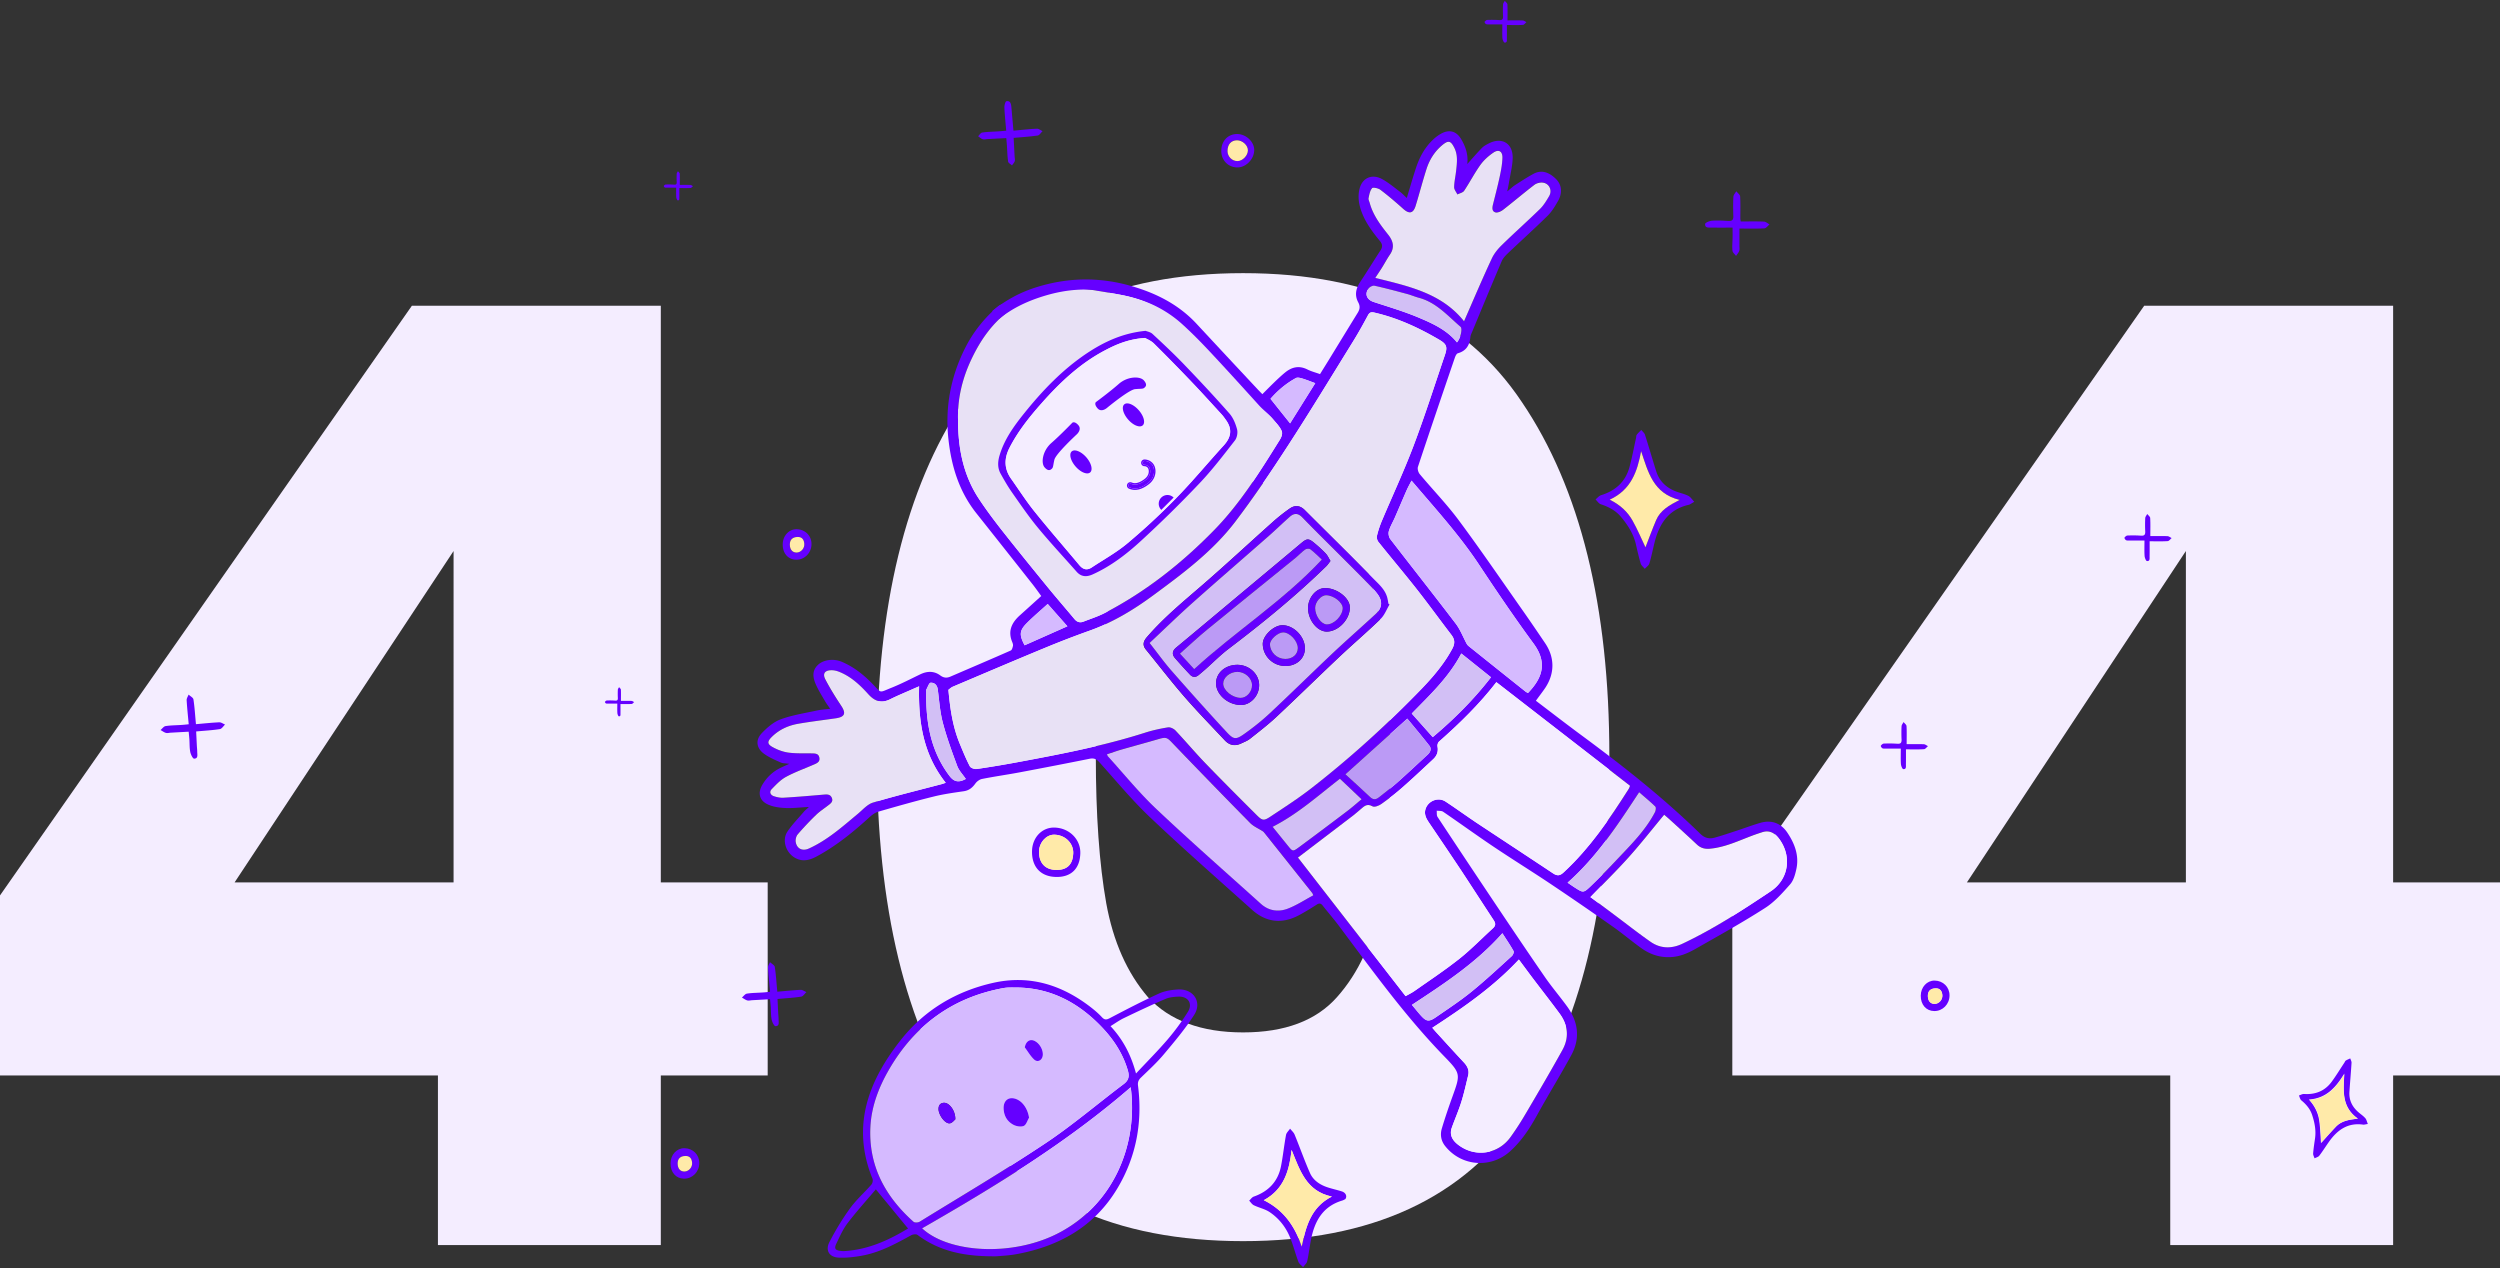 <svg id="404" viewBox="0 0 832 422" fill="none" xmlns="http://www.w3.org/2000/svg" class="mb-20"><rect x="0" y="0" width="832" height="422" fill="#333333" stroke="none"/><path d="M0 357.913v-59.914l137.069-196.241h82.848v191.899h35.569v64.256h-35.569v56.441h-74.173v-56.441H0zM150.949 183.38L78.077 293.657h72.872V183.38zM291.817 251.544c0-49.784 9.543-89.003 28.628-117.658 19.375-28.654 50.461-42.982 93.259-42.982s73.74 14.328 92.825 42.982c19.375 28.655 29.062 67.874 29.062 117.658 0 50.362-9.687 89.871-29.062 118.525-19.085 28.655-50.027 42.982-92.825 42.982s-73.884-14.327-93.259-42.982c-19.085-28.654-28.628-68.163-28.628-118.525zm170.902 0c0-29.234-3.181-51.665-9.543-67.295-6.361-15.919-19.519-23.879-39.472-23.879-19.953 0-33.11 7.96-39.472 23.879-6.362 15.63-9.543 38.061-9.543 67.295 0 19.682 1.157 36.035 3.47 49.06 2.313 12.735 6.94 23.155 13.88 31.259 7.23 7.815 17.785 11.723 31.665 11.723 13.881 0 24.291-3.908 31.231-11.723 7.229-8.104 12.001-18.524 14.314-31.259 2.314-13.025 3.47-29.378 3.47-49.06zM576.514 357.913v-59.914l137.069-196.241h82.848v191.899H832v64.256h-35.569v56.441h-74.173v-56.441H576.514zM727.463 183.38l-72.872 110.277h72.872V183.38z" fill="#F4EDFF"></path><path fill-rule="evenodd" clip-rule="evenodd" d="M511.141 233.21c5.222 3.962 10.228 7.844 15.328 11.603 13.772 10.157 27.178 20.76 39.435 32.715 1.461 1.42 2.976 1.717 4.735 1.244 2.449-.676 4.857-1.501 7.278-2.299 2.652-.866 5.276-1.867 7.955-2.637 3.639-1.055 6.818.081 8.942 3.245 2.462 3.665 3.991 7.655 3.017 12.145-.393 1.771-.92 3.773-2.07 5.071-2.53 2.867-5.168 5.856-8.347 7.885-7.468 4.801-15.26 9.115-22.971 13.51-2.638 1.501-5.357 2.718-8.577 2.84-3.707.149-6.859-.987-9.754-3.07-3.165-2.285-6.169-4.828-9.361-7.073a1151.996 1151.996 0 00-20.739-14.241c-6.25-4.178-12.649-8.141-18.899-12.333-5.669-3.801-11.202-7.817-16.843-11.671-.541-.366-1.407-.244-2.138-.352.082.703-.067 1.555.285 2.083a4888.719 4888.719 0 0019.819 29.806c5.289 7.898 10.592 15.783 15.99 23.599 2.3 3.314 4.938 6.397 7.305 9.656 3.68 5.058 4.451 10.549 1.448 16.121-3.666 6.775-7.738 13.321-11.445 20.069-2.476 4.504-5.236 8.71-9.118 12.158-6.413 5.68-16.207 4.842-21.51-1.934-1.367-1.744-1.664-3.786-1.055-5.815 1.082-3.624 2.313-7.208 3.598-10.778 2.557-7.101 2.692-7.547-2.543-12.929-13.204-13.538-24.189-28.847-35.471-43.912-1.678-2.232-3.531-4.341-5.249-6.546-.636-.811-1.191-.825-2.03-.284-1.934 1.244-3.896 2.448-5.925 3.53-5.547 2.948-10.85 2.367-15.503-1.799-11.378-10.224-22.89-20.299-33.983-30.821-6.034-5.72-11.351-12.185-16.924-18.379-.961-1.068-1.867-1.379-3.234-1.095a1916.398 1916.398 0 01-23.255 4.517c-4.153.784-8.333 1.366-12.486 2.191-.826.162-1.745.825-2.246 1.528-1.001 1.393-2.11 2.313-3.883 2.57-3.368.486-6.764.96-10.078 1.785-6.156 1.528-12.257 3.259-18.345 5.017-1.014.298-1.988 1.001-2.8 1.731-5.479 4.99-11.188 9.67-17.749 13.186-2.313 1.244-4.721 1.88-7.265.379-2.962-1.745-4.315-5.856-2.408-8.696 1.583-2.353 3.599-4.396 5.452-6.573.379-.446.852-.825 1.678-1.596-3.004.149-5.52.474-8.009.338-1.989-.108-4.126-.405-5.871-1.284-2.719-1.366-3.152-3.855-1.583-6.492 1.502-2.515 3.571-4.449 6.25-5.693.717-.338 1.447-.663 2.679-1.218-1.299-.202-2.179-.148-2.896-.473-1.853-.838-3.774-1.65-5.411-2.813-2.611-1.866-3.057-4.584-.866-6.897 1.8-1.893 3.978-3.787 6.359-4.652 3.869-1.42 8.022-2.042 12.08-2.935 1.313-.284 2.665-.351 4.343-.568-.663-.96-1.19-1.636-1.61-2.353-1.055-1.826-2.191-3.611-3.057-5.518-1.042-2.285-1.556-4.665.595-6.721 1.826-1.758 5.235-2.177 7.887-1.055 4.031 1.691 7.346 4.341 10.363 7.465 2.989 3.084 1.961 2.908 6.141 1.231 3.288-1.312 6.44-2.948 9.633-4.49 2.313-1.122 4.613-1.19 6.696.352 1.164.865 2.205.906 3.436.365 6.67-2.881 13.366-5.721 20.009-8.656.405-.175.622-.987.744-1.541.081-.392-.081-.866-.244-1.271-1.542-3.679-.162-6.492 2.584-8.94 2.313-2.069 4.6-4.152 7.075-6.383-.974-1.325-1.988-2.786-3.098-4.179a7945.228 7945.228 0 00-18.506-23.383c-5.723-7.208-8.293-15.593-9.281-24.586-1.163-10.603.704-20.651 5.452-30.199 2.787-5.599 6.588-10.305 11.377-14.335 13.15-5.883 22.43-8.764 35.39-6.1 4.37.893 9.091 1.218 13.299 2.61 9.632 3.192 16.301 9.751 23.12 17.217 4.599 5.044 9.064 9.872 13.514 15.038-.865-.865 1.57.663 1.962 1.096 2.178-2.178 5.479-5.572 7.928-7.574 2.272-1.853 4.68-2.38 7.427-1.001 1.258.636 2.665.988 4.193 1.542.934-1.515 1.881-3.029 2.814-4.544 3.247-5.301 6.48-10.603 9.741-15.89.703-1.15.852-2.164.162-3.449-1.272-2.367-.798-4.625.676-6.83 2.314-3.462 4.465-7.018 6.751-10.494.785-1.204.595-2.11-.271-3.165-2.976-3.624-5.736-7.424-6.764-12.09-.365-1.677-.379-3.61.054-5.274.934-3.611 4.167-4.977 7.454-3.192 2.151 1.177 4.072 2.8 6.048 4.287.73.541 1.352 1.244 2.205 2.029 1.055-3.476 1.988-6.735 3.044-9.954 1.231-3.773 3.111-7.194 6.128-9.859a12.777 12.777 0 012.273-1.609c2.732-1.488 5.059-.838 6.656 1.84 1.515 2.542 2.408 5.287 2.029 8.29 1.65-1.84 3.206-3.652 4.87-5.356.636-.65 1.502-1.11 2.327-1.528 4.329-2.205 8.036-.014 7.914 4.909-.068 2.759-.812 5.518-1.258 8.277-.122.784-.298 1.555-.555 2.812 1.123-.92 1.826-1.609 2.625-2.123 1.975-1.271 3.963-2.556 6.02-3.692 2.949-1.623 5.506-.378 7.575 1.664 1.989 1.947 2.192 4.747.65 7.397-.988 1.718-2.043 3.49-3.436 4.855-4.289 4.22-8.767 8.25-13.136 12.402-.839.797-1.705 1.69-2.138 2.718-3.314 7.763-6.534 15.566-9.781 23.369-.257.622-.595 1.271-.649 1.934-.257 2.691-1.421 4.558-4.153 5.328-.433.122-.798.879-.988 1.42-4.14 12.104-8.266 24.222-12.297 36.366-.23.676.095 1.826.568 2.407 4.343 5.207 9.091 10.089 13.109 15.526 7.332 9.872 14.272 20.056 21.348 30.117 2.462 3.503 4.87 7.06 7.278 10.617 3.22 4.733 3.26 10.048.095 14.849-.88 1.312-1.908 2.623-3.153 4.341zm-195.51-3.638c.581 6.532 1.488 12.428 3.788 18 1.041 2.516 2.07 5.045 3.328 7.452.297.568 1.555 1.014 2.286.906 4.735-.69 9.456-1.488 14.151-2.367 14.11-2.637 28.206-5.342 41.91-9.723 2.476-.785 5.033-1.353 7.589-1.758.772-.122 1.922.419 2.49 1.041 3.368 3.57 6.52 7.33 9.916 10.86 5.601 5.815 11.323 11.522 17.046 17.229 1.948 1.947 2.408 2.056 4.68.541 4.654-3.083 9.375-6.126 13.772-9.561 11.432-8.926 22.227-18.569 32.468-28.833 5.303-5.329 10.606-10.657 14.232-17.406.974-1.825.893-3.137-.311-4.706-3.856-5.031-7.576-10.17-11.486-15.147-4.18-5.314-8.55-10.481-12.784-15.768-.406-.501-.622-1.42-.46-2.042.406-1.677.96-3.341 1.623-4.937 3.518-8.344 7.373-16.566 10.566-25.032 3.761-9.927 6.98-20.056 10.403-30.118.947-2.786.582-3.692-1.907-5.153-6.792-3.976-13.867-7.262-21.591-9.02-1.002-.23-1.556-.081-2.084.893-1.556 2.894-3.152 5.788-4.884 8.587-7.197 11.617-14.285 23.302-21.726 34.77-5.574 8.601-11.323 17.108-17.506 25.263-7.467 9.859-17.356 17.216-27.232 24.491-6.575 4.855-13.501 9.075-21.266 11.847a319.073 319.073 0 00-14.746 5.68c-10.282 4.247-20.509 8.615-30.75 12.956-.649.271-1.191.825-1.515 1.055zm116.329 55.827c11.878 15.295 23.81 30.645 35.823 46.102 1.015-.568 2.03-1.041 2.922-1.677 5.033-3.543 10.174-6.924 14.99-10.751 3.923-3.111 7.427-6.762 11.147-10.143.974-.879.961-1.636.244-2.718-3.64-5.491-7.17-11.049-10.809-16.553-3.572-5.383-7.211-10.725-10.823-16.08-.934-1.38-1.596-2.84-.961-4.544.974-2.61 4.208-3.828 6.562-2.299 3.49 2.272 6.831 4.746 10.295 7.046 8.495 5.639 17.032 11.211 25.514 16.864 1.38.919 2.259.838 3.49-.298 8.78-8.087 15.368-17.865 21.713-27.845.19-.298.271-.65.42-1.015-14.841-11.495-29.614-22.936-44.495-34.472-5.614 7.276-12.189 13.7-19.088 19.785-.366.325-.596 1.109-.501 1.596.338 1.704-.176 3.084-1.393 4.22-3.409 3.178-6.792 6.383-10.295 9.453-2.233 1.961-4.614 3.8-7.035 5.518-.785.554-2.259 1.122-2.882.757-1.961-1.163-2.949.122-4.153 1.122-.771.636-1.501 1.312-2.286 1.907-6.128 4.68-12.257 9.345-18.399 14.025zM318.837 140.003c.027 9.291 1.759 18.177 6.981 26.061 2.394 3.624 5.019 7.114 7.697 10.535 5.006 6.343 10.106 12.618 15.206 18.879 2.909 3.557 5.925 7.033 8.874 10.562.812.974 1.8 1.299 2.977.839 2.367-.933 4.829-1.704 7.075-2.867 13.772-7.141 25.785-16.661 36.553-27.724 8.631-8.858 15.139-19.366 21.659-29.82 1.096-1.745 1.164-3.056-.189-4.639-7.644-8.912-15.03-18.041-22.917-26.736-7.86-8.669-17.546-14.593-29.208-16.865-3.044-.595-6.114-1.082-9.185-1.596-10.106-1.663-19.319.366-27.774 6.262-6.209 4.328-10.268 10.211-13.393 16.864-3.003 6.397-4.586 13.132-4.356 20.245zm-12.96 88.406c-.758.325-1.312.554-1.853.798-2.611 1.163-5.263 2.245-7.806 3.516-2.963 1.474-5.195.609-7.265-1.69-2.719-3.016-5.668-5.789-9.497-7.371-.893-.365-1.907-.622-2.854-.608-2.138.054-2.936 1.136-1.962 3.029 1.556 3.016 3.355 5.91 5.249 8.736 1.705 2.57 1.299 3.787-1.772 4.233-4.18.622-8.388 1.096-12.541 1.826-3.287.581-6.304 1.947-8.726 4.341-1.596 1.582-1.582 2.421.339 3.462 1.596.866 3.395 1.542 5.167 1.785 2.517.339 5.087.23 7.63.257 1.15.014 2.368-.04 2.665 1.407.298 1.447-.865 1.907-1.907 2.353-3.085 1.339-6.264 2.475-9.199 4.071-1.786.973-3.274 2.569-4.735 4.057-.88.892-.487 1.961.676 2.353 1.028.352 2.192.581 3.261.514 4.396-.257 8.793-.636 13.176-1.014 1.164-.095 2.327-.257 2.882 1.054.541 1.272-.433 1.921-1.286 2.57-1.339 1.014-2.759 1.947-3.95 3.11a102.75 102.75 0 00-6.115 6.478c-.527.609-.798 1.745-.663 2.556.366 2.205 2.233 3.124 4.357 2.164 6.196-2.786 11.201-7.276 16.342-11.576 1.61-1.339 3.138-3.151 5.019-3.719 7.549-2.259 15.219-4.125 22.849-6.14.392-.108.758-.257 1.366-.446-7.467-9.427-9.145-20.327-8.847-32.106zm181.36-121.485c3.179-7.262 6.088-14.119 9.199-20.88.771-1.678 2.029-3.233 3.369-4.531 4.166-4.07 8.536-7.952 12.703-12.023 1.217-1.19 2.137-2.745 3.017-4.233 1.15-1.934.094-4.26-2.097-4.517-.907-.108-2.07.19-2.787.73-3.531 2.705-6.927 5.6-10.444 8.331-.69.528-1.826 1.055-2.543.839-1.204-.365-1.069-1.596-.785-2.705.785-3.07 1.583-6.126 2.232-9.223.433-2.056.839-4.152.893-6.248.054-2.178-1.244-2.922-3.017-1.704-1.609 1.095-3.152 2.46-4.275 4.03-1.975 2.772-3.557 5.842-5.451 8.669-.42.622-1.475.824-2.246 1.217-.379-.812-1.096-1.637-1.082-2.448.04-1.853.487-3.692.676-5.545.271-2.583.622-5.18-.676-7.668-1.137-2.177-1.881-2.434-3.829-.852-2.624 2.137-4.37 4.923-5.384 8.114-1.272 4.017-2.341 8.115-3.585 12.145-.798 2.61-2.178 2.84-4.18 1.014-2.435-2.19-4.938-4.328-7.549-6.302-.717-.541-2.462-.92-2.773-.555-.717.839-.934 2.164-1.177 3.327-.109.487.243 1.069.392 1.61 1.082 4.07 3.571 7.343 6.142 10.548 1.677 2.096 2.218 4.233.568 6.64-.947 1.38-1.732 2.868-2.611 4.288-.704 1.135-1.461 2.245-2.259 3.448 11.079 2.8 22.064 5.085 29.559 14.484zm42.046 191.633c2.543 1.88 5.195 3.814 7.833 5.775 4.085 3.043 8.076 6.221 12.256 9.115 3.274 2.272 6.927 2.299 10.485.622 10.376-4.896 19.981-11.117 29.478-17.486 6.034-4.044 7.075-11.739 2.679-17.554-1.353-1.799-3.125-2.867-5.506-2.11-1.123.352-2.246.73-3.342 1.15-4.64 1.744-9.145 3.935-14.205 4.368-1.691.149-3.003-.244-4.234-1.407-2.99-2.813-6.034-5.558-9.064-8.33-.717-.65-1.461-1.272-1.826-1.583-4.018 4.842-7.765 9.629-11.81 14.146-4.099 4.598-8.496 8.899-12.744 13.294zm-52.612 43.493c.447.514.92 1.082 1.407 1.623 3.017 3.3 6.02 6.627 9.078 9.886 1.19 1.271 1.867 2.65 1.434 4.381-.717 2.949-1.367 5.91-2.273 8.805-.906 2.894-2.137 5.693-3.166 8.56-.838 2.34.19 4.152 1.962 5.558 5.628 4.463 13.42 3.395 17.6-2.461 1.8-2.515 3.491-5.139 5.06-7.817 4.126-7.005 8.252-14.024 12.189-21.137 2.273-4.112 1.894-8.291-.906-12.091-2.909-3.949-5.939-7.817-8.902-11.725-1.556-2.056-3.085-4.138-4.681-6.289-8.469 9.088-18.466 15.972-28.802 22.707zm-39.624-44.074c-.203-.501-.23-.704-.338-.839-5.303-6.667-10.593-13.321-15.896-19.975-.149-.189-.325-.392-.527-.527-1.421-.92-3.085-1.609-4.248-2.786a2628.687 2628.687 0 01-25.704-26.453c-1.948-2.028-2.192-2.204-4.978-1.392-4.113 1.203-8.253 2.312-12.365 3.502-1.529.446-3.031.987-4.586 1.501.162.338.203.528.311.663 5.357 5.883 10.376 12.104 16.139 17.554 11.377 10.751 23.174 21.07 34.795 31.551 2.624 2.367 5.803 2.773 8.901 1.609 2.963-1.095 5.682-2.907 8.496-4.408zm32.711-138.025c-.622 1.204-1.163 2.164-1.609 3.165-1.326 3.016-2.598 6.045-3.91 9.061-.676 1.528-1.569 2.989-2.029 4.584-.23.785-.014 2.002.487 2.651 7.224 9.399 14.597 18.69 21.767 28.13 1.542 2.015 2.448 4.503 3.679 6.762.203.365.542.662.866.919 6.21 4.977 12.419 9.94 18.629 14.89.27.216.595.365.865.527 4.56-4.746 6.751-9.845 1.867-16.472-6.29-8.547-12.256-17.351-18.114-26.209-6.575-9.926-14.57-18.676-22.498-28.008zm-22.01 97.737c2.841 2.597 5.56 5.031 8.198 7.546 1.015.974 1.921.947 2.936.136 2.029-1.637 4.139-3.178 6.087-4.909 3.437-3.043 6.778-6.208 10.16-9.318.934-.866 1.353-1.961.555-2.989-2.381-3.057-4.897-6.005-7.332-8.994-6.995 6.303-13.596 12.226-20.604 18.528zm48.458-32.295c-3.341-2.678-6.52-5.22-9.875-7.911-4.221 8.006-10.579 13.902-16.491 19.988l6.98 7.844c7.13-5.991 13.61-12.469 19.386-19.921zm3.788 85.187c-8.712 9.845-19.359 16.77-30.1 23.843 1.001 1.203 1.853 2.258 2.746 3.286 2.029 2.312 2.841 2.488 5.317.771 3.977-2.759 8.049-5.41 11.796-8.466 4.613-3.746 8.97-7.831 13.38-11.82.406-.365.784-1.312.595-1.664-1.109-1.988-2.408-3.867-3.734-5.95zm-46.862-44.588c-2.462-2.34-4.789-4.544-7.183-6.83-7.197 5.545-13.975 11.698-22.403 15.999 1.704 2.11 3.382 4.179 5.046 6.248 1.623 2.015 1.664 2.069 3.801.487 5.29-3.922 10.566-7.871 15.815-11.847 1.664-1.258 3.233-2.651 4.924-4.057zm92.371-2.34c-7.156 10.914-14.083 21.49-23.809 30.104.933.636 1.677 1.163 2.448 1.65 2.706 1.731 2.828 1.826 5.209-.446 3.043-2.921 5.993-5.951 8.888-9.021 4.586-4.882 9.388-9.601 12.527-15.633.27-.528.419-1.582.122-1.88-1.664-1.636-3.491-3.124-5.385-4.774zm-60.62-149.709c1.191-1.393 1.935-4.544 1.177-5.18-4.261-3.651-8.009-8.046-13.745-9.615-1.38-.379-2.692-.947-4.072-1.312-3.585-.96-7.183-1.947-10.809-2.732-.595-.135-1.65.433-2.043.987-1.298 1.894-.432 3.693 1.773 4.409 5.059 1.664 10.186 3.178 15.084 5.248 4.64 1.961 9.307 4.097 12.635 8.195zM321.421 259.23c-1.015-1.501-2.259-2.759-2.828-4.26-1.772-4.761-3.53-9.548-4.816-14.444-.947-3.57-1.204-7.33-1.677-11.022-.19-1.514-1.096-2.38-2.395-2.285-.514.027-.947 1.433-1.393 2.218-.081.149-.054.365-.054.554-.203 10.197 1.393 19.894 7.779 28.292 1.447 1.907 3.016 2.272 5.384.947zm101.408-126.502c2.191 2.759 4.302 5.396 6.507 8.168 2.814-4.49 5.519-8.817 8.374-13.375-1.664-.609-2.976-1.15-4.329-1.555-.676-.203-1.583-.433-2.11-.149-3.22 1.785-6.021 4.098-8.442 6.911zm-74.149 68.268c-2.489 2.259-4.816 4.22-6.94 6.356-2.502 2.516-2.584 3.936-.744 7.398 4.641-2.056 9.294-4.125 14.232-6.329-2.192-2.489-4.234-4.788-6.548-7.425z" fill="#6500FF"></path><path fill-rule="evenodd" clip-rule="evenodd" d="M331.621 418.095c-10.335.121-18.858-1.542-26.285-7.127-.433-.325-1.542-.19-2.111.135-5.235 2.88-10.498 5.747-16.463 6.802-2.49.447-5.06.744-7.576.636-3.152-.122-4.6-2.353-3.166-5.153 2.002-3.895 4.289-7.695 6.859-11.238 2.07-2.854 4.762-5.234 7.102-7.898.379-.433.609-1.406.406-1.92-7.116-17.446-1.488-32.39 9.308-46.117 7.927-10.075 18.493-16.377 30.966-19.149 12.026-2.678 22.754.716 32.332 8.127 1.326 1.028 2.611 2.124 3.748 3.354.933 1.001 1.583.825 2.692.244 5.384-2.827 10.782-5.626 16.301-8.155 1.921-.879 4.194-1.217 6.345-1.339 5.114-.27 8.077 4.206 5.33 8.479-2.962 4.626-6.547 8.886-10.092 13.105-2.313 2.759-4.992 5.207-7.576 7.709-.852.811-1.163 1.582-1.001 2.772 1.529 12.131-.608 23.626-6.859 34.094-7.548 12.672-19.331 19.298-33.563 21.922-2.638.487-5.33.581-6.697.717zm6.778-89.447c-.934 0-1.867-.027-2.8.013-.555.014-1.123.082-1.664.176-16.884 3.097-29.465 12.32-38.028 27.034-3.423 5.883-5.885 12.239-6.237 19.164-.649 12.956 4.924 23.18 14.354 31.578.392.338 1.528.297 2.042-.027 13.962-8.601 28.099-16.946 41.749-26.034 9.077-6.045 17.424-13.199 26.15-19.771 1.731-1.312 1.948-2.651 1.353-4.626-1.854-6.275-5.506-11.36-10.12-15.836-7.467-7.249-16.233-11.549-26.799-11.671zm37.906 33.201c-21.388 18.514-45.171 33.012-69.427 46.941 8.78 8.169 29.871 9.548 45.198 1.677 18.141-9.291 26.786-29.049 24.229-48.618zm1.759-4.585c3.761-4.03 7.319-7.587 10.579-11.4a77.638 77.638 0 006.696-9.142c1.692-2.705.068-5.166-3.152-5.045-1.474.054-3.043.217-4.369.785-4.668 2.015-9.267 4.178-13.84 6.383-1.474.717-2.827 1.69-4.396 2.664 4.18 4.476 6.818 9.548 8.482 15.755zm-86.581 38.557c-3.085 3.651-6.413 7.316-9.402 11.238-1.556 2.042-2.625 4.49-3.748 6.83-.784 1.636-.365 2.204 1.475 2.421.365.04.744.067 1.109.054 7.901-.447 14.841-3.598 21.28-7.52-3.504-4.26-6.94-8.439-10.714-13.023zM447.734 399.056c-.257.121-.622.365-1.028.486-6.426 1.907-9.172 6.789-10.376 12.875-.487 2.434-.757 4.909-1.299 7.33-.162.717-.892 1.312-1.366 1.961-.528-.581-1.299-1.082-1.556-1.772-.96-2.556-1.637-5.22-2.638-7.762-1.407-3.611-3.734-6.641-6.94-8.791-1.555-1.041-3.531-1.433-5.249-2.272-.622-.297-1.041-1.001-1.555-1.528.5-.46.933-1.15 1.528-1.352 4.911-1.731 8.09-5.031 9.078-10.184.663-3.408 1.014-6.883 1.65-10.305.135-.771.893-1.42 1.353-2.123.514.662 1.218 1.244 1.515 1.988 1.745 4.246 3.26 8.587 5.114 12.78 1.109 2.488 3.355 3.949 5.939 4.787 1.528.501 3.125.839 4.653 1.326 1.286.405 1.854 1.582 1.177 2.556zm-14.515 15.822c1.393-6.761 3.098-13.145 10.038-16.674-8.564-1.745-10.674-8.832-13.42-15.526-.758 6.897-2.517 13.105-9.24 16.743 6.696 3.313 10.389 8.763 12.622 15.457zM563.861 166.997c-.933.514-1.366.893-1.853 1.001-6.683 1.528-9.795 6.289-11.35 12.469-.596 2.353-1.055 4.733-1.745 7.046-.203.69-1.001 1.204-1.529 1.799-.46-.582-1.15-1.096-1.353-1.758-.622-2.083-1.096-4.206-1.583-6.316-.811-3.557-2.719-6.519-5.005-9.25-1.772-2.11-4.113-3.327-6.71-4.179-.677-.23-1.164-1.042-1.745-1.596.622-.487 1.163-1.204 1.867-1.42 4.748-1.461 8.049-4.409 9.402-9.223.893-3.219 1.488-6.532 2.218-9.805.081-.365.041-.812.244-1.082.433-.582.987-1.068 1.501-1.596.42.528 1.042 1.001 1.232 1.609 1.285 4.017 2.448 8.061 3.72 12.091 1.109 3.529 3.598 5.72 7.021 6.924 1.231.433 2.53.717 3.68 1.312.703.338 1.177 1.122 1.988 1.974zm-28.152-.703c3.517 1.745 5.952 4.044 7.63 6.992 1.623 2.867 2.895 5.937 4.288 8.858 1.123-2.881 2.26-5.991 3.545-9.034 1.38-3.246 4.275-4.936 7.806-6.735-8.861-2.204-10.471-9.385-12.798-16.215-1.245 6.776-3.369 12.875-10.471 16.134zM788.014 374.065c-.799.112-1.207.265-1.58.21-5.125-.726-8.624 1.821-11.418 5.802-1.066 1.515-2.044 3.086-3.165 4.547-.333.436-1.036.586-1.571.866-.164-.539-.509-1.093-.469-1.62.134-1.653.384-3.294.621-4.93.406-2.755-.123-5.383-.982-7.951-.668-1.984-1.981-3.487-3.576-4.8-.413-.347-.533-1.057-.79-1.611.572-.177 1.15-.541 1.705-.504 3.745.248 6.879-.956 9.155-4.019 1.513-2.051 2.843-4.25 4.256-6.384.158-.238.252-.567.469-.705.465-.297.989-.493 1.496-.729.15.489.458.996.425 1.481-.2 3.211-.492 6.408-.704 9.625-.189 2.817.961 5.054 3.04 6.841.748.642 1.584 1.197 2.23 1.934.403.432.521 1.119.858 1.947zm-19.628-8.147c1.997 2.199 3.08 4.498 3.45 7.055.355 2.483.407 5.016.585 7.476 1.583-1.748 3.237-3.655 4.979-5.475 1.863-1.938 4.366-2.356 7.346-2.679-5.632-3.977-4.792-9.531-4.553-15.029-2.739 4.49-5.911 8.259-11.807 8.652zM351.481 291.849c-5.127-.094-8.144-3.327-8.022-8.641.108-4.531 3.355-7.912 7.521-7.79 4.87.135 8.658 3.908 8.55 8.506-.108 5.139-3.044 8.02-8.049 7.925zm-.041-2.339c3.666.081 5.601-1.785 5.736-5.532.122-3.353-2.692-6.126-6.304-6.193-2.624-.055-5.046 2.596-5.087 5.585-.04 3.814 2.03 6.072 5.655 6.14zM256.282 330.068c-.257-2.84-.541-5.423-.69-8.02-.027-.608.42-1.23.65-1.853.554.528 1.515 1.001 1.61 1.596.405 2.624.554 5.288.838 8.25 2.625-.23 5.182-.501 7.752-.622.636-.027 1.285.487 1.935.743-.569.528-1.083 1.42-1.732 1.515-2.503.392-5.06.528-7.887.785.081 1.568.149 3.151.23 4.733.041.676.122 1.366.122 2.042.013.947.379 2.272-1.042 2.272-.433 0-1.109-1.393-1.272-2.218-.27-1.393-.202-2.84-.297-4.26-.054-.73-.135-1.474-.23-2.488-2.016.108-3.964.216-5.926.324-.554.027-1.149.217-1.664.068-.622-.176-1.176-.622-1.772-.947.555-.46 1.055-1.217 1.664-1.312 1.705-.27 3.463-.257 5.195-.378.744-.041 1.475-.122 2.516-.23zM62.806 241.033c-.257-2.84-.54-5.423-.69-8.019-.027-.609.42-1.231.65-1.853.554.528 1.515 1.001 1.61 1.596.405 2.624.554 5.288.838 8.249 2.625-.229 5.182-.5 7.752-.622.636-.027 1.285.487 1.935.744-.569.528-1.083 1.42-1.732 1.515-2.503.392-5.06.527-7.887.784.081 1.569.149 3.151.23 4.734.04.676.122 1.365.122 2.042.013.946.379 2.272-1.042 2.272-.433 0-1.11-1.393-1.272-2.218-.27-1.393-.203-2.84-.297-4.26-.054-.731-.136-1.474-.23-2.489-2.016.109-3.964.217-5.926.325-.554.027-1.15.216-1.664.068-.622-.176-1.177-.623-1.772-.947.555-.46 1.055-1.217 1.664-1.312 1.705-.27 3.463-.257 5.195-.379.744-.04 1.475-.121 2.516-.23zM337.276 43.484c2.76-.244 5.276-.541 7.806-.65.609-.026 1.258.528 1.88.812-.527.5-1.014 1.352-1.596 1.447-2.57.379-5.168.541-8.022.798.108 2.042.216 4.057.311 6.072.027.555.203 1.15.054 1.664-.149.514-.609.946-.92 1.42-.446-.42-1.218-.798-1.285-1.272-.257-1.771-.284-3.583-.406-5.382-.054-.73-.122-1.474-.203-2.434-2.137.108-4.153.216-6.182.324-.555.027-1.164.217-1.664.054-.555-.176-1.028-.649-1.529-1 .446-.433.852-1.15 1.353-1.231 1.772-.257 3.585-.27 5.384-.392.785-.054 1.569-.136 2.611-.23-.23-2.678-.501-5.193-.609-7.709-.027-.717.311-2.015.677-2.082 1.339-.258 1.542.906 1.65 1.92.217 2.515.433 5.044.69 7.87zM579.311 73.71c2.665 0 5.208-.068 7.738.04.622.027 1.231.609 1.84.933-.569.46-1.11 1.285-1.691 1.312-2.598.149-5.195.068-8.307.068v5.774c0 .555.108 1.163-.067 1.664-.23.608-.704 1.122-1.069 1.677-.42-.582-1.123-1.123-1.191-1.745-.148-1.406.014-2.853.041-4.273.013-.988 0-1.961 0-3.408-2.422 0-4.681.027-6.954-.014-.947-.013-2.299.23-2.178-1.217.041-.433 1.475-1.014 2.314-1.068 1.785-.136 3.598-.028 5.397.08 1.191.068 1.705-.31 1.664-1.555-.067-2.163-.094-4.34.027-6.518.028-.622.623-1.204.961-1.812.446.581 1.245 1.122 1.285 1.73.149 2.408.054 4.842.068 7.263-.014.257.04.5.122 1.069zM634.533 247.653c2.002 0 3.855-.04 5.709.027.473.014.92.42 1.393.636-.446.352-.866.987-1.325 1.014-1.894.122-3.788.054-6.007.054 0 1.745.013 3.368-.014 4.991-.013.69.19 1.69-.879 1.582-.325-.027-.744-1.082-.785-1.69-.108-1.569-.04-3.165-.04-5.126-1.705 0-3.409.014-5.114 0-.352 0-.771.027-1.055-.149-.257-.148-.568-.703-.487-.811.243-.325.649-.703 1.001-.717 1.502-.054 3.003-.054 4.491.054 1.083.081 1.461-.297 1.421-1.366a45.129 45.129 0 010-4.49c.027-.459.433-.906.663-1.366.338.447.96.88.987 1.353.109 1.907.041 3.814.041 6.004zM715.626 178.408c2.002 0 3.856-.041 5.709.027.473.013.92.419 1.393.635-.446.352-.865.988-1.325 1.015-1.894.122-3.788.054-6.007.054 0 1.744.014 3.367-.013 4.99-.014.69.189 1.691-.88 1.582-.324-.027-.744-1.081-.784-1.69-.109-1.569-.041-3.165-.041-5.126-1.705 0-3.409.014-5.114 0-.351 0-.771.027-1.055-.148-.257-.149-.568-.704-.487-.812.244-.324.649-.703 1.001-.716 1.502-.055 3.003-.055 4.492.054 1.082.081 1.461-.298 1.42-1.366a45.129 45.129 0 010-4.49c.027-.46.433-.906.663-1.366.338.446.96.879.987 1.352.109 1.907.041 3.814.041 6.005zM501.698 6.78c1.785 0 3.422-.04 5.073.027.419.014.825.366 1.231.568-.393.311-.771.88-1.177.906-1.678.109-3.369.041-5.33.041 0 1.555.013 2.989 0 4.436-.014.609.162 1.501-.785 1.406-.284-.027-.663-.96-.704-1.5-.094-1.394-.027-2.814-.027-4.545h-4.545c-.325 0-.69.014-.934-.135-.23-.135-.5-.622-.432-.717.216-.284.581-.622.892-.635a35.728 35.728 0 013.991.054c.961.067 1.299-.27 1.258-1.217a43.87 43.87 0 010-3.99c.027-.42.379-.811.582-1.217.311.406.852.784.879 1.203.082 1.677.028 3.381.028 5.315zM206.647 233.251c1.245 0 2.395-.028 3.531.013.284.014.568.257.866.392-.271.217-.541.609-.825.622-1.177.068-2.354.027-3.721.027 0 1.082.014 2.083 0 3.097-.013.42.122 1.042-.541.988-.203-.014-.46-.677-.487-1.042-.067-.973-.027-1.961-.027-3.178h-3.165c-.217 0-.487.014-.65-.095-.162-.094-.351-.432-.297-.5.148-.203.405-.433.622-.446.92-.041 1.853-.027 2.787.04.676.054.906-.189.879-.852a27.542 27.542 0 010-2.786c.014-.284.271-.568.406-.852.216.284.595.555.609.839.054 1.204.013 2.38.013 3.733zM226.236 61.538c1.245 0 2.394-.027 3.531.014.284.013.568.257.866.392-.271.216-.542.608-.826.622-1.177.068-2.354.027-3.72.027 0 1.082.014 2.083 0 3.097-.013.42.122 1.041-.541.987-.203-.013-.46-.676-.487-1.041-.068-.974-.027-1.961-.027-3.178h-3.166c-.216 0-.487.013-.649-.095-.162-.094-.352-.433-.298-.5.149-.203.406-.433.623-.447a23.94 23.94 0 012.786.041c.677.054.907-.19.88-.852a27.25 27.25 0 010-2.786c.013-.284.27-.568.406-.852.216.284.595.555.608.839.055 1.203.014 2.38.014 3.732zM406.446 50.11c.054-3.272 2.259-5.53 5.33-5.504 2.963.027 5.682 2.65 5.628 5.396-.054 3.03-2.827 5.802-5.709 5.72-3.071-.08-5.303-2.474-5.249-5.611zm5.236-3.421c-1.975 0-3.179 1.38-3.166 3.597.014 1.853 1.529 3.354 3.342 3.327 1.691-.027 3.436-1.84 3.449-3.57.027-1.677-1.785-3.354-3.625-3.354zM260.49 181.157c.027-2.854 2.056-5.058 4.613-5.031 2.841.04 4.965 2.15 4.965 4.923 0 2.948-2.314 5.287-5.128 5.22-2.678-.054-4.478-2.123-4.45-5.112zm4.667 2.732c1.407-.041 2.638-1.407 2.516-2.908-.108-1.285-.676-2.286-2.164-2.272-1.8.013-2.693.933-2.652 2.624.041 1.636.906 2.61 2.3 2.556z" fill="#6500FF"></path><path fill-rule="evenodd" clip-rule="evenodd" d="M315.631 229.572c.324-.23.866-.784 1.542-1.068 10.241-4.341 20.468-8.71 30.75-12.956a317.937 317.937 0 0114.746-5.68c7.765-2.773 14.691-6.992 21.266-11.847 9.876-7.276 19.751-14.633 27.232-24.492 6.183-8.155 11.932-16.675 17.506-25.262 7.441-11.469 14.529-23.14 21.726-34.77 1.732-2.8 3.328-5.68 4.884-8.588.528-.974 1.082-1.122 2.084-.892 7.724 1.758 14.8 5.044 21.591 9.02 2.489 1.461 2.854 2.367 1.907 5.153-3.422 10.048-6.642 20.177-10.403 30.117-3.206 8.466-7.048 16.689-10.566 25.033a31.99 31.99 0 00-1.623 4.936c-.149.622.068 1.542.46 2.042 4.221 5.288 8.604 10.454 12.784 15.769 3.923 4.977 7.63 10.129 11.486 15.147 1.204 1.555 1.285 2.88.311 4.706-3.626 6.735-8.915 12.077-14.232 17.405-10.227 10.278-21.036 19.921-32.468 28.833-4.397 3.435-9.118 6.478-13.772 9.561-2.272 1.502-2.732 1.407-4.68-.54-5.723-5.708-11.432-11.415-17.046-17.23-3.396-3.53-6.561-7.303-9.916-10.86-.582-.608-1.718-1.163-2.489-1.041-2.557.406-5.128.974-7.59 1.758-13.704 4.382-27.8 7.087-41.91 9.724a359.546 359.546 0 01-14.151 2.367c-.731.108-1.989-.339-2.286-.907-1.258-2.407-2.287-4.936-3.328-7.451-2.327-5.559-3.234-11.455-3.815-17.987zm146.809-28.4c-.136-.095-.257-.176-.393-.271-.094-.54-.189-1.095-.297-1.649-.623-2.854-2.733-4.653-4.654-6.6-2.665-2.691-5.317-5.396-7.995-8.074-4.965-4.963-9.957-9.899-14.922-14.849-1.515-1.515-3.22-1.677-4.897-.514a60.588 60.588 0 00-5.682 4.49c-7.644 6.816-15.152 13.794-22.89 20.529-6.561 5.707-13.325 11.184-19.034 17.825-1.191 1.379-1.542 2.637-.325 4.124 4.275 5.248 8.401 10.617 12.838 15.729 4.316 4.963 8.916 9.683 13.421 14.484 1.528 1.636 3.368 2.028 5.424 1.041 1.001-.487 2.097-.879 2.95-1.555 2.962-2.353 5.979-4.666 8.739-7.235 7.089-6.627 14.002-13.416 21.05-20.07 4.518-4.26 9.253-8.29 13.717-12.618 1.313-1.271 1.989-3.178 2.95-4.787z" fill="#E8E1F5"></path><path fill-rule="evenodd" clip-rule="evenodd" d="M431.961 285.398c6.141-4.679 12.27-9.345 18.385-14.01.784-.609 1.515-1.272 2.286-1.907 1.204-.987 2.191-2.272 4.153-1.123.609.366 2.097-.202 2.881-.757 2.422-1.717 4.803-3.543 7.035-5.518 3.504-3.07 6.886-6.288 10.295-9.453 1.218-1.136 1.718-2.515 1.394-4.219-.095-.487.135-1.272.5-1.596 6.9-6.086 13.474-12.51 19.089-19.786 14.894 11.536 29.654 22.964 44.494 34.473-.149.365-.23.73-.419 1.014-6.345 9.981-12.933 19.758-21.713 27.846-1.231 1.136-2.111 1.217-3.49.297-8.483-5.666-17.019-11.225-25.515-16.864-3.463-2.299-6.818-4.774-10.295-7.046-2.34-1.528-5.587-.311-6.561 2.299-.636 1.704.027 3.165.96 4.544 3.613 5.356 7.265 10.697 10.823 16.08 3.639 5.491 7.17 11.049 10.809 16.553.717 1.082.731 1.839-.243 2.718-3.721 3.381-7.224 7.033-11.148 10.143-4.816 3.814-9.956 7.209-14.989 10.752-.906.635-1.921 1.109-2.922 1.677-12-15.472-23.932-30.821-35.809-46.117z" fill="#F4EDFF"></path><path fill-rule="evenodd" clip-rule="evenodd" d="M318.837 140.004c-.23-7.127 1.353-13.849 4.356-20.246 3.125-6.667 7.197-12.536 13.393-16.864 8.469-5.896 17.668-7.938 27.774-6.261 3.071.5 6.128 1 9.186 1.595 11.661 2.272 21.334 8.196 29.207 16.865 7.887 8.695 15.274 17.824 22.917 26.736 1.353 1.583 1.272 2.894.189 4.639-6.52 10.454-13.027 20.962-21.658 29.82-10.769 11.049-22.782 20.583-36.554 27.724-2.245 1.163-4.708 1.934-7.075 2.867-1.177.46-2.165.135-2.976-.838-2.949-3.53-5.966-7.006-8.875-10.563-5.114-6.261-10.214-12.523-15.206-18.879-2.692-3.421-5.303-6.911-7.697-10.535-5.222-7.884-6.954-16.77-6.981-26.06zM305.877 228.409c-.298 11.779 1.366 22.666 8.875 32.106-.609.202-.988.351-1.367.446-7.63 2.015-15.3 3.868-22.849 6.14-1.88.568-3.409 2.38-5.019 3.719-5.141 4.287-10.146 8.777-16.342 11.576-2.124.96-3.991.054-4.356-2.164-.136-.811.135-1.947.663-2.556a95.648 95.648 0 016.114-6.478c1.191-1.163 2.625-2.082 3.951-3.11.852-.649 1.826-1.298 1.285-2.57-.555-1.298-1.718-1.149-2.882-1.054-4.396.378-8.78.757-13.176 1.014-1.083.067-2.232-.162-3.261-.514-1.163-.392-1.555-1.461-.676-2.353 1.448-1.488 2.936-3.084 4.735-4.057 2.936-1.596 6.128-2.732 9.199-4.071 1.042-.446 2.205-.906 1.908-2.353-.298-1.447-1.516-1.38-2.665-1.407-2.544-.04-5.128.081-7.63-.257-1.773-.243-3.585-.919-5.168-1.785-1.921-1.041-1.935-1.893-.338-3.462 2.421-2.394 5.424-3.76 8.725-4.341 4.153-.73 8.361-1.217 12.541-1.826 3.071-.46 3.477-1.663 1.772-4.233-1.88-2.826-3.679-5.72-5.249-8.736-.974-1.893-.176-2.989 1.962-3.029.947-.028 1.961.229 2.854.608 3.829 1.582 6.778 4.355 9.497 7.371 2.07 2.299 4.302 3.164 7.265 1.69 2.557-1.271 5.208-2.353 7.806-3.516.527-.244 1.082-.473 1.826-.798zM487.237 106.924c-7.495-9.399-18.48-11.671-29.546-14.443.798-1.218 1.542-2.313 2.259-3.449.88-1.42 1.664-2.908 2.611-4.287 1.651-2.407 1.096-4.544-.568-6.64-2.557-3.219-5.046-6.478-6.142-10.549-.149-.54-.487-1.122-.392-1.61.243-1.162.46-2.488 1.177-3.326.311-.365 2.056.014 2.773.554 2.611 1.975 5.114 4.112 7.549 6.303 2.016 1.825 3.382 1.595 4.18-1.015 1.245-4.03 2.3-8.128 3.585-12.144 1.015-3.192 2.76-5.978 5.384-8.114 1.949-1.583 2.693-1.326 3.829.852 1.299 2.488.96 5.071.676 7.668-.189 1.852-.635 3.692-.676 5.544-.014.812.703 1.637 1.082 2.448.758-.392 1.827-.595 2.246-1.217 1.894-2.84 3.463-5.896 5.452-8.669 1.123-1.569 2.678-2.934 4.275-4.03 1.772-1.217 3.071-.473 3.017 1.704-.055 2.096-.46 4.193-.893 6.248-.663 3.097-1.461 6.154-2.232 9.223-.285 1.11-.42 2.34.784 2.705.704.217 1.854-.31 2.543-.838 3.518-2.732 6.913-5.626 10.444-8.331.717-.541 1.881-.839 2.787-.73 2.192.27 3.233 2.596 2.097 4.517-.879 1.487-1.799 3.043-3.017 4.233-4.166 4.07-8.536 7.952-12.703 12.022-1.339 1.299-2.597 2.854-3.368 4.53-3.125 6.709-6.034 13.565-9.213 20.841z" fill="#E8E1F5"></path><path fill-rule="evenodd" clip-rule="evenodd" d="M529.283 298.557c4.248-4.395 8.645-8.695 12.744-13.266 4.045-4.517 7.779-9.305 11.81-14.146.365.311 1.109.933 1.826 1.582 3.031 2.759 6.075 5.518 9.064 8.331 1.231 1.149 2.544 1.541 4.235 1.406 5.059-.446 9.564-2.624 14.204-4.368 1.096-.419 2.219-.785 3.342-1.15 2.381-.757 4.153.311 5.506 2.11 4.397 5.815 3.355 13.51-2.679 17.554-9.497 6.356-19.102 12.591-29.478 17.486-3.544 1.677-7.21 1.637-10.484-.622-4.181-2.907-8.171-6.072-12.257-9.115a767.15 767.15 0 00-7.833-5.802zM476.671 342.05c10.336-6.735 20.333-13.619 28.816-22.72 1.596 2.137 3.125 4.219 4.68 6.288 2.963 3.909 5.993 7.777 8.902 11.726 2.8 3.813 3.179 7.979.906 12.09-3.936 7.113-8.062 14.132-12.189 21.138-1.569 2.677-3.246 5.301-5.059 7.816-4.18 5.856-11.973 6.925-17.6 2.462-1.786-1.407-2.801-3.219-1.962-5.559 1.015-2.867 2.246-5.653 3.166-8.56.906-2.894 1.555-5.856 2.272-8.804.433-1.745-.243-3.111-1.434-4.382-3.057-3.259-6.06-6.586-9.077-9.886-.514-.527-.974-1.095-1.421-1.609z" fill="#F4EDFF"></path><path fill-rule="evenodd" clip-rule="evenodd" d="M437.047 297.976c-2.814 1.501-5.533 3.313-8.509 4.436-3.085 1.163-6.277.757-8.902-1.61-11.621-10.481-23.417-20.799-34.795-31.551-5.763-5.437-10.795-11.671-16.139-17.554-.108-.122-.162-.324-.311-.663 1.569-.513 3.057-1.054 4.586-1.501 4.113-1.19 8.252-2.299 12.365-3.502 2.8-.825 3.03-.65 4.978 1.393a2798.48 2798.48 0 0025.704 26.452c1.164 1.177 2.828 1.867 4.248 2.786.203.135.365.325.528.528 5.303 6.653 10.606 13.307 15.895 19.974.122.109.149.298.352.812zM469.759 159.951c7.927 9.332 15.936 18.082 22.497 28.008 5.858 8.858 11.824 17.662 18.114 26.209 4.884 6.627 2.693 11.726-1.866 16.472-.271-.162-.596-.311-.866-.527-6.21-4.963-12.419-9.913-18.629-14.89-.324-.257-.676-.568-.865-.919-1.232-2.259-2.151-4.747-3.68-6.762-7.184-9.44-14.543-18.731-21.767-28.13-.501-.649-.717-1.866-.487-2.651.473-1.595 1.366-3.056 2.029-4.584 1.312-3.016 2.584-6.045 3.91-9.061.446-1.001.987-1.961 1.61-3.165z" fill="#D5BAFF"></path><path fill-rule="evenodd" clip-rule="evenodd" d="M447.748 257.688l20.604-18.528c2.448 2.976 4.951 5.937 7.332 8.994.812 1.028.379 2.123-.555 2.989-3.382 3.11-6.723 6.275-10.159 9.318-1.949 1.731-4.059 3.272-6.088 4.909-1.028.825-1.921.838-2.936-.136-2.638-2.515-5.357-4.936-8.198-7.546z" fill="#BB9AF5"></path><path fill-rule="evenodd" clip-rule="evenodd" d="M496.206 225.393c-5.763 7.452-12.256 13.916-19.399 19.921l-6.981-7.844c5.912-6.086 12.27-11.969 16.491-19.988 3.369 2.691 6.534 5.233 9.889 7.911zM499.994 310.58c1.326 2.083 2.625 3.963 3.721 5.951.189.351-.19 1.298-.596 1.663-4.41 3.99-8.766 8.074-13.379 11.82-3.747 3.043-7.819 5.707-11.797 8.466-2.475 1.704-3.287 1.542-5.316-.771-.893-1.014-1.746-2.083-2.747-3.286 10.755-7.073 21.402-13.998 30.114-23.843zM453.132 265.992c-1.691 1.406-3.26 2.799-4.938 4.057a1513.355 1513.355 0 01-15.814 11.847c-2.138 1.582-2.178 1.528-3.802-.487-1.677-2.069-3.341-4.138-5.046-6.248 8.442-4.301 15.22-10.454 22.403-15.999 2.408 2.286 4.735 4.49 7.197 6.83zM545.503 263.652c1.894 1.65 3.72 3.138 5.384 4.774.298.297.149 1.352-.121 1.88-3.139 6.031-7.941 10.765-12.527 15.633-2.896 3.07-5.831 6.1-8.889 9.021-2.381 2.272-2.502 2.191-5.208.446-.771-.5-1.515-1.028-2.449-1.65 9.727-8.615 16.654-19.19 23.81-30.104zM484.883 113.943c-3.328-4.098-7.995-6.248-12.635-8.209-4.884-2.069-10.025-3.584-15.084-5.247-2.192-.717-3.071-2.516-1.773-4.41.379-.554 1.448-1.122 2.043-.986 3.626.797 7.224 1.771 10.809 2.732 1.38.365 2.692.946 4.072 1.311 5.736 1.569 9.484 5.964 13.745 9.616.744.662 0 3.813-1.177 5.193zM321.421 259.23c-2.368 1.325-3.937.96-5.384-.947-6.386-8.398-7.982-18.095-7.779-28.292 0-.189-.027-.405.054-.554.446-.798.879-2.191 1.393-2.218 1.299-.081 2.206.784 2.395 2.286.473 3.692.73 7.451 1.677 11.021 1.299 4.896 3.044 9.684 4.817 14.444.568 1.501 1.812 2.772 2.827 4.26z" fill="#D2BFF5"></path><path fill-rule="evenodd" clip-rule="evenodd" d="M422.829 132.728c2.422-2.813 5.222-5.139 8.455-6.911.528-.284 1.434-.054 2.111.149 1.352.406 2.665.947 4.329 1.555-2.855 4.558-5.56 8.885-8.374 13.375a1725.72 1725.72 0 01-6.521-8.168zM348.68 200.996c2.327 2.637 4.357 4.937 6.548 7.425-4.938 2.191-9.591 4.26-14.232 6.329-1.84-3.462-1.758-4.869.744-7.397 2.124-2.137 4.451-4.085 6.94-6.357zM338.399 328.648c10.566.121 19.332 4.422 26.799 11.671 4.627 4.476 8.266 9.561 10.12 15.836.581 1.975.378 3.314-1.353 4.625-8.739 6.573-17.073 13.727-26.15 19.772-13.65 9.088-27.787 17.419-41.749 26.034-.514.311-1.65.365-2.042.027-9.416-8.398-15.003-18.623-14.354-31.578.352-6.911 2.814-13.267 6.237-19.164 8.55-14.714 21.144-23.937 38.028-27.034a11.586 11.586 0 011.664-.176c.933-.027 1.867-.013 2.8-.013zm4.072 43.33c-.392-2.718-1.908-5.139-4.004-6.086-2.544-1.149-4.546.163-4.478 2.949.067 2.447 1.163 4.381 3.274 5.49.974.514 2.475.785 3.409.379.838-.352 1.217-1.772 1.799-2.732zm-24.54.541c.054-2.907-2.03-5.585-3.788-5.504-1.191.054-1.759.798-1.799 1.947-.082 2.002 2.178 5.112 3.76 4.883.799-.109 1.461-1.042 1.827-1.326zm23.12-23.951c1.041 1.38 1.907 2.949 3.179 4.071 1.204 1.055 2.705.122 2.827-1.528.135-1.785-1.109-3.908-2.733-4.706-1.542-.744-2.908.135-3.273 2.163zM376.305 361.849c2.557 19.569-6.101 39.327-24.229 48.618-15.328 7.871-36.418 6.492-45.198-1.677 24.256-13.929 48.039-28.427 69.427-46.941z" fill="#D5BAFF"></path><path fill-rule="evenodd" clip-rule="evenodd" d="M433.219 414.878c-2.233-6.694-5.926-12.144-12.622-15.444 6.723-3.651 8.468-9.845 9.24-16.742 2.746 6.68 4.856 13.78 13.42 15.525-6.954 3.516-8.645 9.899-10.038 16.661zM535.709 166.294c7.089-3.259 9.213-9.359 10.457-16.134 2.314 6.83 3.937 14.011 12.798 16.215-3.517 1.799-6.426 3.489-7.806 6.735-1.298 3.043-2.421 6.153-3.544 9.034-1.393-2.921-2.665-5.991-4.289-8.858-1.65-2.948-4.099-5.261-7.616-6.992zM768.611 366.041c5.759-.384 8.859-4.063 11.535-8.447-.239 5.367-1.048 10.795 4.466 14.684-2.906.317-5.364.72-7.186 2.612-1.711 1.772-3.32 3.638-4.866 5.344-.177-2.403-.229-4.877-.578-7.304-.346-2.49-1.412-4.75-3.371-6.889zM351.44 289.51c-3.625-.081-5.695-2.326-5.655-6.14.041-2.989 2.449-5.64 5.087-5.585 3.612.067 6.426 2.826 6.304 6.194-.135 3.746-2.07 5.612-5.736 5.531zM411.682 46.689c1.826 0 3.652 1.677 3.625 3.354-.013 1.731-1.758 3.543-3.449 3.57-1.813.027-3.328-1.474-3.342-3.327-.013-2.218 1.191-3.584 3.166-3.597zM265.157 183.889c-1.393.04-2.259-.934-2.3-2.57-.04-1.69.853-2.597 2.652-2.624 1.488-.013 2.07.988 2.164 2.272.122 1.529-1.109 2.881-2.516 2.922z" fill="#FFEAA9"></path><path fill-rule="evenodd" clip-rule="evenodd" d="M223.151 387.152c.028-2.853 2.057-5.058 4.614-5.031 2.841.041 4.964 2.151 4.964 4.923 0 2.948-2.313 5.288-5.127 5.22-2.678-.054-4.478-2.123-4.451-5.112zm4.668 2.732c1.407-.041 2.638-1.406 2.516-2.908-.108-1.284-.676-2.285-2.165-2.272-1.799.014-2.692.934-2.651 2.61.027 1.65.906 2.611 2.3 2.57z" fill="#6500FF"></path><path fill-rule="evenodd" clip-rule="evenodd" d="M227.819 389.884c-1.394.04-2.259-.933-2.3-2.57-.041-1.69.852-2.596 2.651-2.61 1.489-.013 2.07.987 2.165 2.272.122 1.515-1.109 2.867-2.516 2.908z" fill="#FFEAA9"></path><path fill-rule="evenodd" clip-rule="evenodd" d="M639.228 331.366c.027-2.853 2.056-5.058 4.613-5.031 2.841.041 4.965 2.151 4.965 4.923 0 2.948-2.314 5.288-5.128 5.22-2.678-.054-4.478-2.137-4.45-5.112zm4.667 2.732c1.407-.04 2.638-1.406 2.516-2.908-.108-1.284-.676-2.285-2.178-2.272-1.799.014-2.692.934-2.652 2.611.041 1.636.92 2.61 2.314 2.569z" fill="#6500FF"></path><path fill-rule="evenodd" clip-rule="evenodd" d="M643.895 334.098c-1.394.04-2.259-.933-2.3-2.57-.041-1.69.852-2.596 2.652-2.61 1.488-.013 2.069.987 2.178 2.272.108 1.501-1.123 2.867-2.53 2.908z" fill="#FFEAA9"></path><path fill-rule="evenodd" clip-rule="evenodd" d="M462.44 201.172c-.961 1.609-1.637 3.503-2.936 4.76-4.464 4.328-9.199 8.358-13.718 12.618-7.061 6.64-13.974 13.443-21.05 20.069-2.759 2.583-5.776 4.896-8.739 7.236-.866.676-1.948 1.082-2.949 1.555-2.056.987-3.883.595-5.425-1.041-4.491-4.815-9.104-9.521-13.42-14.484-4.437-5.112-8.563-10.481-12.838-15.729-1.204-1.487-.866-2.732.324-4.124 5.709-6.627 12.46-12.118 19.035-17.825 7.738-6.721 15.246-13.7 22.89-20.529a60.41 60.41 0 015.681-4.49c1.678-1.163 3.382-.987 4.898.514 4.965 4.963 9.956 9.899 14.921 14.849 2.679 2.678 5.33 5.383 7.996 8.074 1.921 1.947 4.031 3.746 4.653 6.599.122.541.203 1.096.298 1.65.122.122.257.217.379.298zm-79.858 12.807c2.652 3.354 4.816 6.383 7.265 9.169 6.061 6.911 12.189 13.767 18.439 20.516 2.327 2.515 3.044 2.529 5.898.514 2.977-2.11 5.858-4.423 8.523-6.911 7.035-6.586 13.894-13.362 20.901-19.961 4.654-4.395 9.484-8.601 14.192-12.943 2.205-2.028 2.408-4.246.662-6.64-.879-1.19-1.934-2.272-2.962-3.34a1258.816 1258.816 0 00-8.537-8.601c-4.518-4.531-9.091-9.007-13.541-13.605-1.462-1.515-2.76-1.447-4.167-.203-2.327 2.055-4.546 4.233-6.873 6.275-8.495 7.465-17.059 14.849-25.5 22.368-4.776 4.26-9.348 8.723-14.3 13.362zM381.257 110.102c.554.23 1.637.406 2.299 1.028 3.599 3.34 7.184 6.694 10.58 10.238 5.1 5.314 10.146 10.71 15.002 16.228 1.259 1.42 2.057 3.408 2.557 5.274.298 1.123-.013 2.827-.73 3.733-3.802 4.882-7.576 9.832-11.838 14.308a395.612 395.612 0 01-19.372 19.055c-4.803 4.423-10.025 8.439-16.058 11.171-2.029.92-3.829.906-5.398-.865-4.288-4.869-8.726-9.616-12.852-14.606-3.084-3.733-5.83-7.763-8.617-11.739-1.407-2.001-2.638-4.152-3.829-6.288-1.041-1.894-.974-3.909-.379-5.964 1.543-5.302 4.681-9.684 8.036-13.889 6.129-7.655 12.852-14.728 21.064-20.219 5.817-3.867 12.026-6.735 19.535-7.465zm-.19 2.367c-5.33.351-9.388 2.042-13.285 4.098-8.428 4.422-15.192 10.859-21.415 17.919-3.95 4.476-7.643 9.142-10.403 14.511-1.867 3.638-1.813 7.032.541 10.373 2.57 3.624 4.965 7.384 7.752 10.846 4.87 6.058 9.97 11.914 14.948 17.878 1.191 1.42 2.503 1.826 4.113.758 3.977-2.651 8.239-4.977 11.878-8.034a223.428 223.428 0 0016.193-15.011c5.506-5.64 10.539-11.752 15.869-17.581 2.422-2.651 2.909-5.342.798-8.344-.473-.663-.933-1.339-1.488-1.948-3.314-3.624-6.615-7.276-10.011-10.832-4.126-4.314-8.293-8.588-12.541-12.78-.947-.961-2.34-1.488-2.949-1.853zM342.471 371.978c-.582.961-.947 2.381-1.786 2.732-.933.392-2.435.135-3.409-.378-2.11-1.109-3.206-3.043-3.274-5.491-.067-2.786 1.935-4.098 4.478-2.948 2.084.946 3.585 3.367 3.991 6.085zM317.931 372.519c-.366.284-1.042 1.218-1.827 1.326-1.583.23-3.828-2.881-3.761-4.882.041-1.15.609-1.894 1.8-1.948 1.758-.081 3.855 2.597 3.788 5.504zM341.051 348.569c.351-2.015 1.731-2.908 3.26-2.151 1.637.798 2.868 2.921 2.733 4.707-.122 1.65-1.624 2.583-2.828 1.528-1.258-1.136-2.124-2.705-3.165-4.084z" fill="#6500FF"></path><path fill-rule="evenodd" clip-rule="evenodd" d="M382.582 213.979c4.952-4.639 9.524-9.101 14.286-13.348 8.442-7.519 17.005-14.903 25.501-22.368 2.327-2.056 4.546-4.22 6.872-6.275 1.407-1.245 2.706-1.299 4.167.202 4.451 4.599 9.023 9.075 13.542 13.605 2.854 2.854 5.709 5.707 8.536 8.602 1.042 1.068 2.084 2.136 2.963 3.34 1.759 2.38 1.542 4.598-.663 6.64-4.708 4.341-9.524 8.561-14.191 12.943-7.008 6.613-13.867 13.388-20.901 19.961-2.665 2.502-5.547 4.801-8.523 6.91-2.841 2.015-3.572 2.002-5.898-.513-6.25-6.735-12.379-13.605-18.439-20.516-2.436-2.786-4.6-5.815-7.252-9.183zm60.201-27.291c-.595-.947-.96-1.826-1.583-2.475-1.149-1.217-2.394-2.339-3.693-3.421-2.07-1.731-2.53-1.65-4.613.094-6.561 5.504-13.149 10.982-19.724 16.486-7.238 6.045-14.462 12.117-21.727 18.135-1.325 1.109-1.474 2.259-.392 3.517a174.953 174.953 0 005.006 5.517c.852.906 1.853.947 2.827.135a77.981 77.981 0 002.273-1.933c2.557-2.259 4.965-4.72 7.67-6.776 11.337-8.601 22.362-17.581 32.563-27.534.5-.487.879-1.109 1.393-1.745zm-7.467 15.742c.027 3.989 3.152 7.83 6.331 7.762 3.855-.094 7.643-4.124 7.589-8.087-.04-3.11-4.288-6.397-8.252-6.397-2.976 0-5.695 3.233-5.668 6.722zm-23.607 18.825c-3.978.041-7.008 2.705-7.008 6.153 0 3.746 3.964 7.195 8.293 7.209 3.26.013 6.128-3.179 6.047-6.735-.081-3.665-3.396-6.654-7.332-6.627zm16.112.392c3.761-.027 6.494-2.556 6.453-5.964-.041-3.854-3.734-7.614-7.481-7.614-2.922 0-6.575 3.503-6.548 6.248.054 4.071 3.45 7.357 7.576 7.33z" fill="#D2BFF5"></path><path fill-rule="evenodd" clip-rule="evenodd" d="M381.067 112.469c.609.365 2.002.892 2.976 1.853 4.248 4.192 8.415 8.466 12.541 12.78 3.396 3.556 6.683 7.208 10.011 10.832.555.595 1.015 1.272 1.488 1.948 2.111 3.002 1.624 5.693-.798 8.344-5.317 5.829-10.349 11.941-15.869 17.581a222.99 222.99 0 01-16.193 15.011c-3.639 3.057-7.887 5.383-11.878 8.034-1.61 1.068-2.922.662-4.113-.758-4.978-5.964-10.092-11.82-14.948-17.878-2.774-3.462-5.182-7.222-7.752-10.846-2.367-3.341-2.408-6.722-.541-10.373 2.746-5.369 6.453-10.035 10.403-14.511 6.223-7.06 12.987-13.511 21.415-17.919 3.87-2.056 7.928-3.747 13.258-4.098z" fill="#F4EDFF"></path><path fill-rule="evenodd" clip-rule="evenodd" d="M442.783 186.688c-.514.635-.893 1.257-1.393 1.744-10.201 9.94-21.226 18.92-32.563 27.535-2.705 2.056-5.113 4.517-7.67 6.775a76.483 76.483 0 01-2.273 1.934c-.974.798-1.975.771-2.827-.135a173.883 173.883 0 01-5.006-5.518c-1.082-1.257-.933-2.407.392-3.516 7.265-6.032 14.489-12.09 21.727-18.135 6.575-5.491 13.163-10.968 19.724-16.486 2.083-1.745 2.543-1.812 4.613-.095 1.285 1.069 2.544 2.205 3.693 3.422.609.649.988 1.528 1.583 2.475zm-2.868-.46c-1.298-1.19-2.53-2.434-3.882-3.476-.339-.27-1.286-.162-1.691.136-1.096.797-2.016 1.839-3.085 2.691-9.835 7.992-19.711 15.931-29.505 23.951-3.057 2.501-5.939 5.233-9.064 8.006 1.664 1.812 3.166 3.448 4.735 5.152 13.785-12.631 29.573-22.598 42.492-36.46zM435.316 202.43c-.027-3.489 2.692-6.722 5.654-6.722 3.964 0 8.212 3.287 8.253 6.397.054 3.963-3.734 7.993-7.59 8.087-3.152.082-6.29-3.759-6.317-7.762zm2.367-.108c-.013 2.569 1.989 5.409 3.842 5.477 2.381.081 5.249-2.813 5.33-5.356.054-1.92-3.003-4.327-5.519-4.341-1.705-.013-3.653 2.245-3.653 4.22zM411.708 221.255c3.951-.041 7.252 2.948 7.333 6.64.081 3.557-2.787 6.748-6.047 6.735-4.316-.014-8.28-3.476-8.293-7.208 0-3.462 3.03-6.127 7.007-6.167zm.068 2.339c-2.462.014-4.667 1.84-4.694 3.882-.027 2.272 2.976 4.733 5.803 4.774 1.989.027 3.829-2.056 3.788-4.274-.054-2.339-2.34-4.395-4.897-4.382zM427.821 221.647c-4.126.027-7.522-3.259-7.562-7.316-.027-2.759 3.625-6.248 6.548-6.248 3.733 0 7.427 3.746 7.481 7.613.04 3.395-2.706 5.924-6.467 5.951zm-.081-2.353c2.408.013 4.14-1.474 4.167-3.557.027-2.394-2.638-5.261-4.898-5.261-1.731 0-4.383 2.408-4.356 3.949.041 2.678 2.314 4.855 5.087 4.869z" fill="#6500FF"></path><path fill-rule="evenodd" clip-rule="evenodd" d="M439.915 186.228c-12.933 13.862-28.707 23.829-42.492 36.461-1.569-1.704-3.057-3.327-4.735-5.153 3.125-2.772 6.007-5.504 9.064-8.006 9.808-8.033 19.67-15.972 29.505-23.951 1.055-.865 1.975-1.893 3.085-2.691.405-.298 1.339-.392 1.691-.135 1.366 1.041 2.584 2.272 3.882 3.475zM437.683 202.322c0-1.975 1.948-4.233 3.653-4.22 2.516.014 5.573 2.421 5.519 4.341-.081 2.556-2.949 5.437-5.33 5.356-1.853-.054-3.855-2.894-3.842-5.477zM411.776 223.595c2.557-.014 4.843 2.042 4.898 4.381.04 2.218-1.8 4.301-3.788 4.274-2.828-.041-5.831-2.502-5.804-4.774.014-2.028 2.232-3.868 4.694-3.881zM427.74 219.294c-2.774-.014-5.046-2.191-5.087-4.882-.027-1.555 2.625-3.949 4.356-3.949 2.259 0 4.924 2.867 4.897 5.261-.027 2.096-1.758 3.57-4.166 3.57z" fill="#BB9AF5"></path><path fill-rule="evenodd" clip-rule="evenodd" d="M398.221 107.763a7767.97 7767.97 0 0020.333 21.814c1.218 1.298 2.517 2.529 3.666 3.692l.203-.162a19.076 19.076 0 002.246 2.583c-.041.027-.081.067-.122.094.677.812 1.326 1.596 1.975 2.353.109 1.407 1.177 4.599.46 5.964-1.948-4.476-5.709-6.694-7.9-9.115-5.425-5.991-10.85-11.982-16.369-17.878-2.977-3.178-6.034-6.289-9.254-9.21-7.007-6.356-15.53-9.385-24.716-10.832-7.008-1.312-13.893-.744-20.671 1.257-5.682 1.677-10.944 4.057-15.504 7.763a71.06 71.06 0 01-2.394-2.543c4.329-3.502 9.091-6.153 14.435-7.857 10.159-3.246 20.373-3.57 30.695-.825 8.74 2.353 16.654 6.167 22.917 12.902z" fill="#6500FF"></path><path d="M361.505 152.175c1.691 1.934 2.273 4.192 1.299 5.045-.974.852-3.139-.014-4.83-1.948-1.691-1.934-2.272-4.192-1.298-5.044.987-.852 3.138.027 4.829 1.947zM378.984 136.528c1.691 1.934 2.273 4.192 1.298 5.044-.974.852-3.138-.013-4.829-1.947-1.691-1.934-2.273-4.192-1.299-5.044.988-.866 3.139.013 4.83 1.947zM381.689 153.5c-.473-.135-.811-.108-.852-.108a.648.648 0 00-.595.69.648.648 0 00.69.595c.013 0 .216 0 .487.081.27.081.595.244.906.595.122.135.257.392.352.69.135.46.162 1.055 0 1.677-.176.622-.528 1.258-1.204 1.853-.095.081-.189.148-.284.229-1.136.866-2.07 1.272-2.827 1.407a3.44 3.44 0 01-1.042.041 3.466 3.466 0 01-.907-.244.636.636 0 00-.838.352.647.647 0 00.351.838c.379.162.799.271 1.245.338.676.081 1.407.014 2.205-.257.798-.27 1.651-.73 2.584-1.447.122-.094.244-.189.352-.284.568-.5.987-1.055 1.271-1.623.42-.852.542-1.731.474-2.501a3.892 3.892 0 00-.257-1.069 3.001 3.001 0 00-.514-.852 3.269 3.269 0 00-1.597-1.001z" fill="#6500FF"></path><path fill-rule="evenodd" clip-rule="evenodd" d="M382.325 155.353a1.928 1.928 0 00-.906-.595c-.271-.081-.474-.081-.487-.081a.649.649 0 01-.69-.595.648.648 0 01.595-.69h.018c.084-.003.403-.015.834.108.46.122 1.069.406 1.597 1.001.216.243.379.528.514.852.135.325.216.69.257 1.068a4.73 4.73 0 01-.474 2.502 5.374 5.374 0 01-1.271 1.623c-.108.095-.23.189-.352.284-.933.717-1.786 1.177-2.584 1.447-.798.271-1.529.338-2.205.257a5.096 5.096 0 01-1.245-.338.647.647 0 01-.351-.838.636.636 0 01.838-.352c.298.122.582.203.907.243a3.4 3.4 0 001.041-.04c.758-.135 1.692-.541 2.828-1.407.047-.04.095-.077.142-.115.047-.037.095-.074.142-.114.676-.596 1.028-1.231 1.204-1.853a3.196 3.196 0 000-1.677c-.095-.298-.23-.555-.352-.69zm-.104.829c-.084-.261-.192-.445-.25-.51l-.003-.003a1.452 1.452 0 00-1.016-.514l-.009-.001a1.126 1.126 0 01-1.177-1.036 1.126 1.126 0 011.035-1.202l.018-.001h.018c-.014 0 .127-.007.296.005a3.735 3.735 0 012.509 1.264c.261.294.449.627.598.986.158.377.247.789.291 1.201l.001.009c.075.85-.06 1.818-.521 2.754l-.001.003a5.864 5.864 0 01-1.383 1.767l-.001.001a7.84 7.84 0 01-.367.297l-.008.007c-.967.742-1.865 1.23-2.722 1.52-.861.292-1.664.369-2.415.279l-.007-.001-.007-.001a5.563 5.563 0 01-1.36-.371 1.124 1.124 0 01-.607-1.458c.238-.589.9-.845 1.462-.612.265.108.507.177.784.211.269.034.558.024.899-.037.66-.118 1.521-.479 2.612-1.308.051-.044.101-.083.143-.116l.003-.003a2.8 2.8 0 00.124-.1c.603-.53.905-1.083 1.057-1.617.139-.537.112-1.04.004-1.413z" fill="#6500FF"></path><path d="M356.879 140.68s.73-.636 2.002.825c1.271 1.46-.541 3.056-.541 3.056s-6.967 6.437-7.441 8.439c-.473 2.028-.338 2.556-.893 3.029-.365.325-1.096.96-2.367-.5-1.285-1.461-.663-5.545 2.259-8.101 2.922-2.542 6.981-6.748 6.981-6.748zM364.725 133.809s-.731.636.554 2.097c1.286 1.46 3.098-.136 3.098-.136s7.306-6.058 9.362-6.261c2.083-.203 2.584 0 3.125-.487.365-.325 1.096-.96-.189-2.421-1.286-1.46-5.412-1.393-8.334 1.163-2.908 2.583-7.616 6.045-7.616 6.045zM390.577 165.591a2.891 2.891 0 00-4.099 0 2.889 2.889 0 000 4.097l4.099-4.097z" fill="#6500FF"></path></svg>